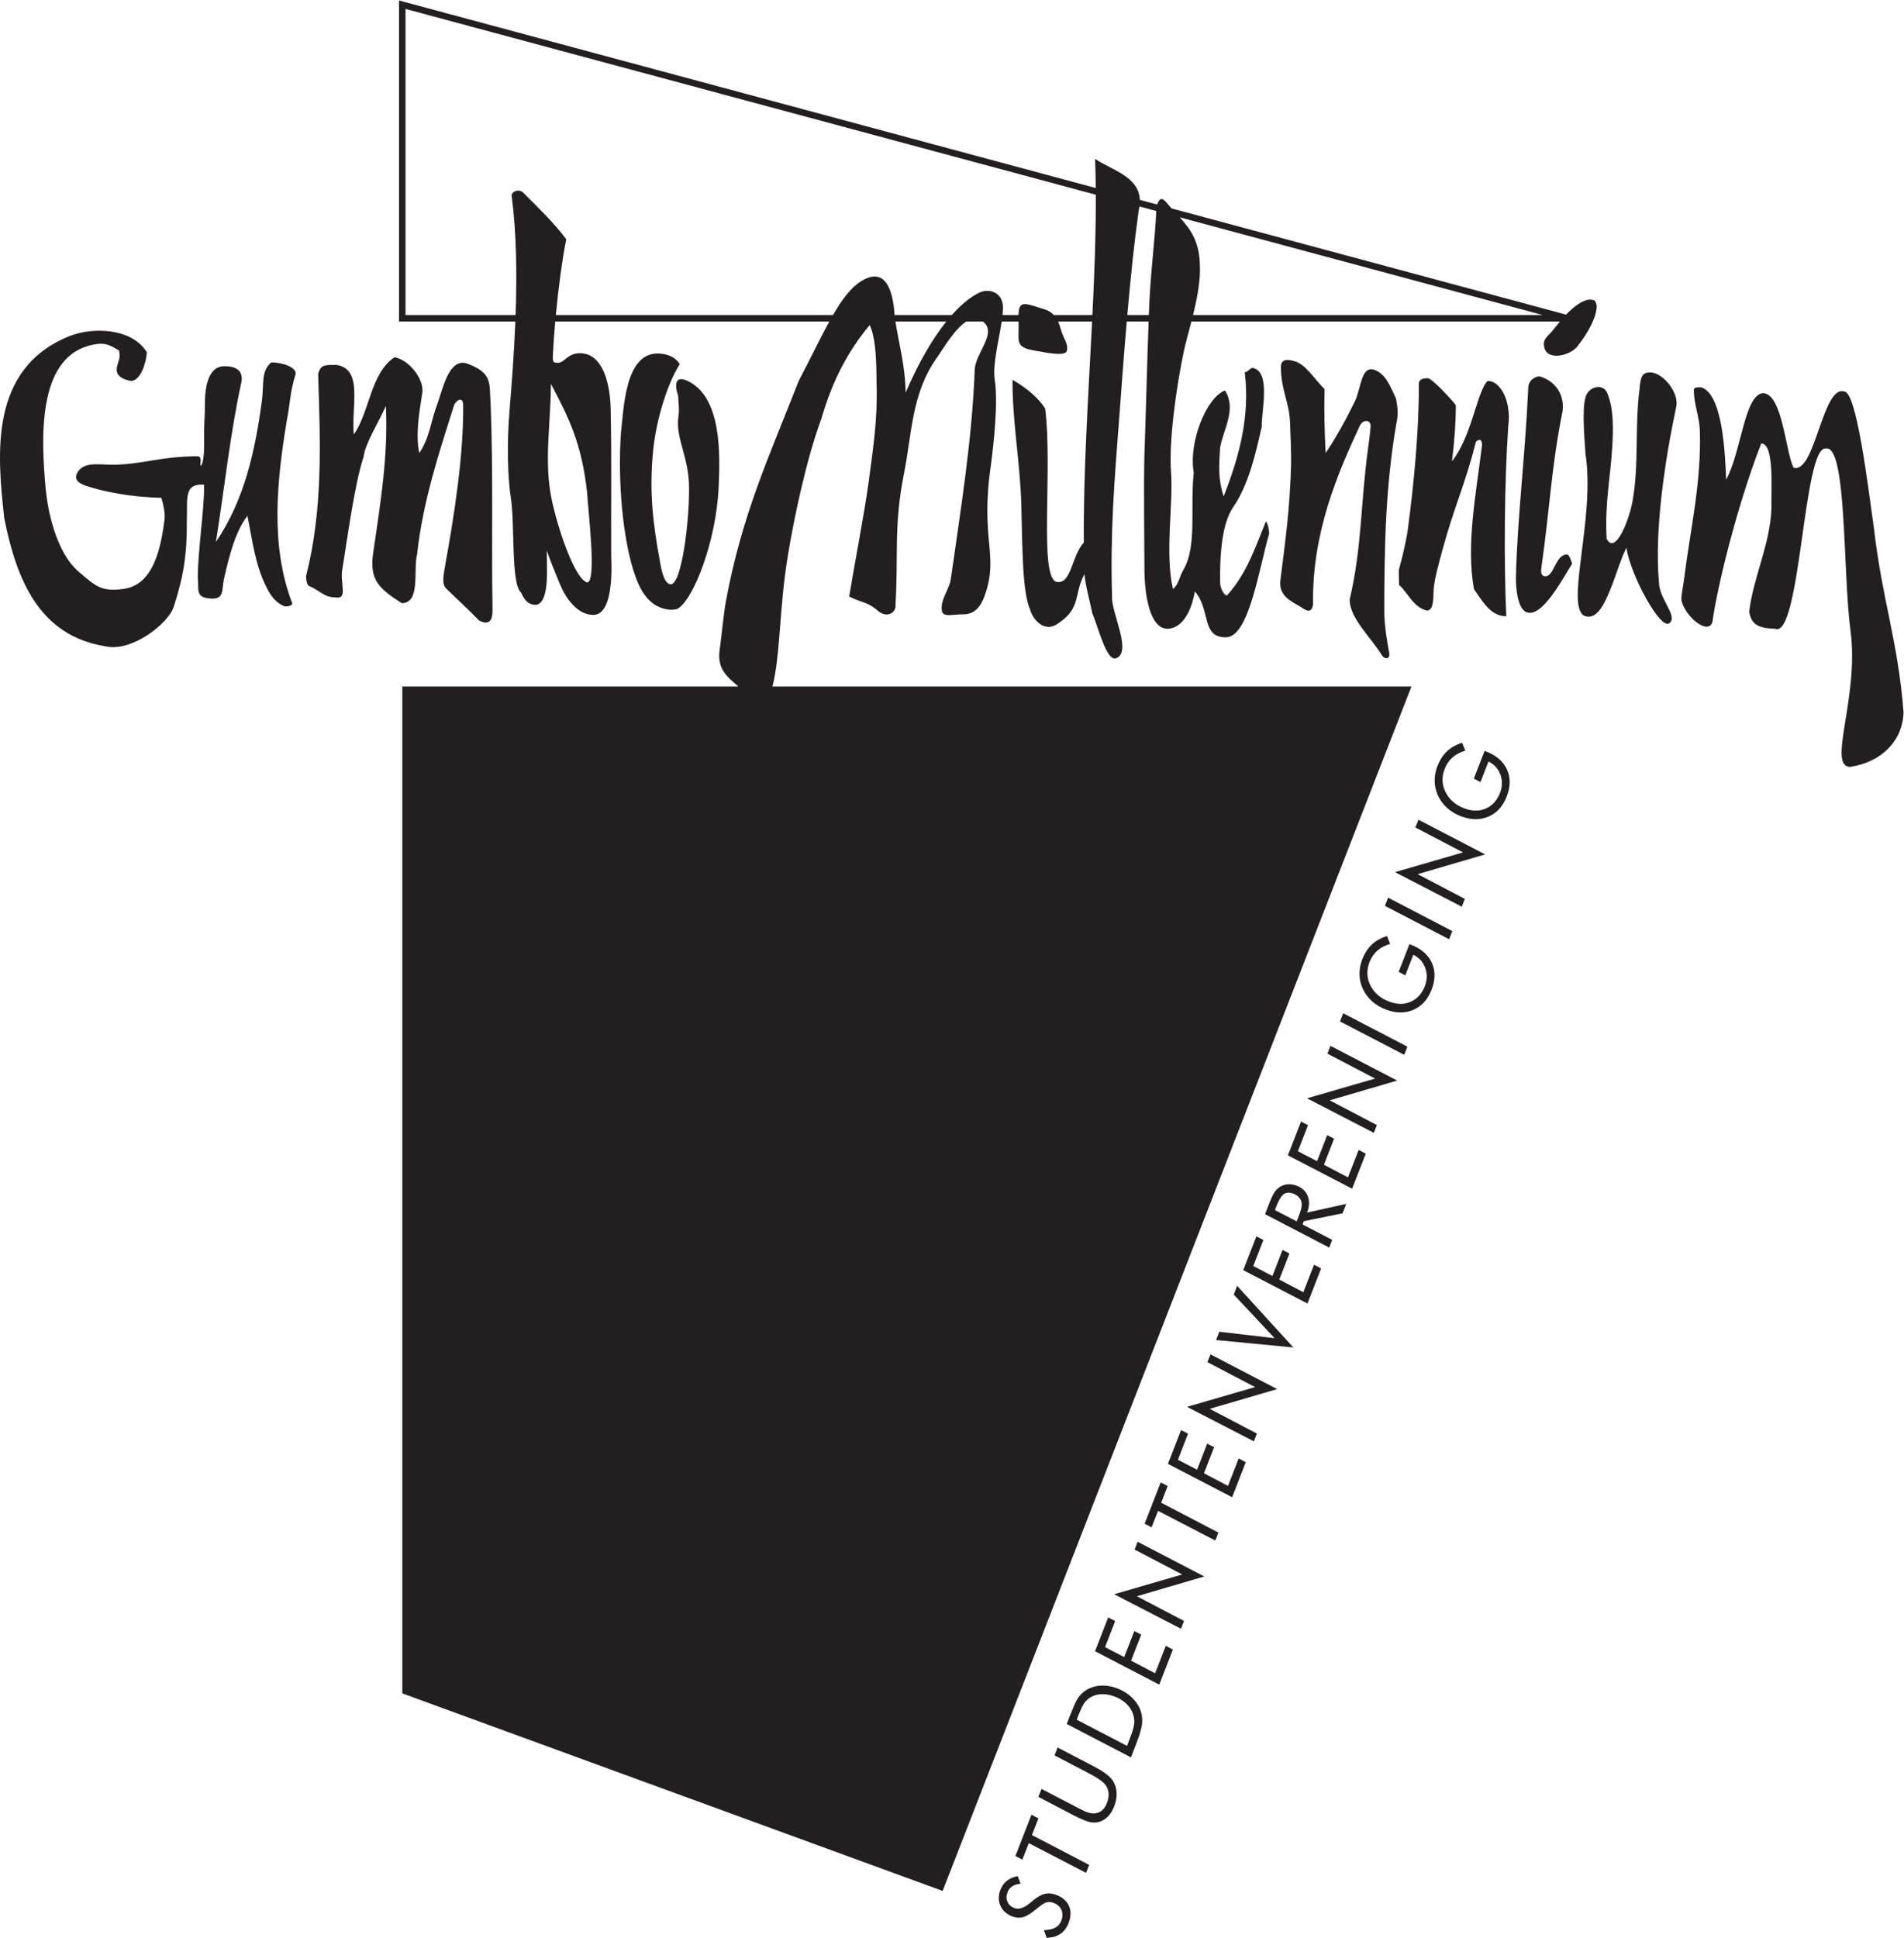 <?xml version="1.0" encoding="UTF-8" standalone="no"?>
<svg
   xmlns:dc="http://purl.org/dc/elements/1.1/"
   xmlns:cc="http://creativecommons.org/ns#"
   xmlns:rdf="http://www.w3.org/1999/02/22-rdf-syntax-ns#"
   xmlns:svg="http://www.w3.org/2000/svg"
   xmlns="http://www.w3.org/2000/svg"
   viewBox="0 0 865.423 880.58"
   height="880.58"
   width="865.423"
   xml:space="preserve"
   id="svg29"
   version="1.1"><defs
     id="defs33"><clipPath
       id="clipPath45"
       clipPathUnits="userSpaceOnUse"><path
         id="path43"
         d="M 0,660.435 H 649.067 V 0 H 0 Z" /></clipPath></defs><g
     transform="matrix(1.333,0,0,-1.333,0,880.58)"
     id="g37"><g
       id="g39"><g
         clip-path="url(#clipPath45)"
         id="g41"><g
           transform="translate(534.276,471.584)"
           id="g47"><path
             id="path49"
             style="fill:#231f20;fill-opacity:1;fill-rule:nonzero;stroke:none"
             d="m 0,0 c -3.926,-0.091 -4.301,-7.352 -7.291,-7.442 -0.936,0 -1.776,0.454 -1.402,2.994 2.803,19.332 3.365,34.125 7.197,53.183 0.842,5.718 -2.524,10.528 -7.852,11.98 -1.776,-0.09 -3.925,-1.543 -3.833,-4.265 -1.028,-22.689 -3.739,-44.199 -4.206,-64.437 0,-2.632 0.373,-11.98 4.674,-11.889 5.048,-0.272 11.498,11.98 14.488,16.7 C 1.683,-2.632 0.841,0 0,0" /></g><g
           transform="translate(100.817,533.116)"
           id="g51"><path
             id="path53"
             style="fill:#231f20;fill-opacity:1;fill-rule:nonzero;stroke:none"
             d="m 0,0 c 0.28,2.451 -5.141,4.084 -8.413,3.903 -3.459,-3.267 -2.337,-6.807 -3.084,-12.979 -2.244,-16.517 -5.796,-33.67 -15.705,-48.191 2.898,18.151 4.955,37.483 8.693,54.453 0.748,3.812 -1.682,5.536 -5.982,5.446 -5.609,-0.091 -6.543,-7.986 -6.45,-13.341 0,-3.358 -0.374,-7.533 -0.281,-10.165 0,-1.815 0.281,-9.529 -1.215,-10.527 -0.187,1.633 0.655,3.357 -1.215,3.357 -12.9,-0.181 -17.107,-2.45 -27.576,-2.904 -4.861,-0.181 -10.282,1.271 -12.807,-2.087 -1.776,-2.451 -0.56,-3.993 2.244,-4.992 6.17,-2.087 15.611,-3.993 25.987,-4.175 0.654,-1.996 1.308,-5.173 1.122,-7.169 -1.309,-10.528 -4.02,-22.87 -14.396,-23.96 -7.385,-0.907 -9.161,1.09 -14.583,5.627 -8.6,7.17 -11.03,22.689 -11.591,28.679 -1.589,17.335 -2.711,43.835 14.676,48.645 5.702,1.543 7.104,0.182 10.376,-1.634 0.468,-2.813 -0.093,-2.904 -0.654,-5.264 -0.748,-2.813 1.028,-4.265 4.02,-4.991 4.113,-0.998 6.075,7.26 6.075,9.711 -5.235,8.35 -18.508,8.531 -26.173,5.537 -27.857,-11.074 -24.772,-40.659 -22.435,-62.169 4.206,-20.964 11.872,-40.023 34.493,-43.653 8.974,-2.087 21.5,7.805 23.277,13.432 3.458,10.618 4.58,18.151 4.486,29.677 0.281,7.169 -1.121,12.524 5.889,11.98 0.094,-8.804 -2.149,-22.235 -2.149,-31.947 0.467,-3.539 -0.935,-6.352 3.832,-6.806 5.609,-0.635 4.113,2.904 5.235,7.26 1.495,6.444 3.552,15.338 7.852,20.874 1.589,-7.533 2.524,-16.517 6.45,-24.231 1.683,-3.54 3.459,-5.355 5.983,-6.535 0.747,-0.272 3.178,0 2.804,1.089 -7.572,19.784 -5.141,42.02 -1.776,62.349 C -1.869,-10.074 -1.963,-6.08 0,0" /></g><g
           transform="translate(507.168,530.667)"
           id="g55"><path
             id="path57"
             style="fill:#231f20;fill-opacity:1;fill-rule:nonzero;stroke:none"
             d="m 0,0 c -3.554,-3.63 -5.235,-18.605 -12.06,-27.318 0.955,7.991 1.31,14.067 1.31,19.059 0,0.363 -7.946,9.257 -9.629,9.257 -1.869,0 -3.084,-0.454 -2.991,-2.269 0.094,-15.882 -1.87,-35.123 -3.645,-48.373 -0.468,-4.084 -1.871,-9.983 -3.179,-14.702 0,-1.724 0,-3.449 0.093,-5.174 2.992,-2.45 4.674,-7.532 9.536,-8.712 2.336,0.272 2.055,3.993 2.243,7.17 0.186,3.539 2.056,9.892 2.898,13.16 4.3,15.791 7.852,22.598 11.497,37.209 1.403,1.361 2.244,0.545 2.057,-1.452 -2.057,-16.789 -5.421,-33.58 -2.711,-48.736 2.711,-3.811 5.608,-9.347 11.03,-9.257 -0.84,18.151 -0.654,45.56 0.655,64.527 C 8.413,-5.809 3.645,0.544 0,0" /></g><g
           transform="translate(142.228,471.675)"
           id="g59"><path
             id="path61"
             style="fill:#231f20;fill-opacity:1;fill-rule:nonzero;stroke:none"
             d="m 0,0 c 1.963,17.969 7.478,34.668 12.713,51.095 1.589,2.36 2.992,1.906 2.992,-0.182 0.186,-16.971 -2.992,-37.391 -6.17,-54.907 -0.374,-2.45 -1.309,-6.081 0.373,-7.714 4.207,-4.084 6.451,-6.081 11.219,-10.891 4.487,-2.269 4.579,1.543 4.579,4.084 -0.373,23.596 0.281,46.376 -0.653,70.064 -0.562,6.534 1.028,10.164 -8.226,13.522 C 10.75,66.796 8.693,56.086 7.011,51.549 4.487,44.924 4.487,40.113 0.748,34.486 -0.561,40.658 0.654,47.918 1.776,55.088 2.43,59.444 -2.43,66.069 -7.665,67.159 c -8.226,-5.355 -8.6,-18.969 -13.928,-26.319 -0.935,9.438 3.365,22.416 -5.983,23.687 -3.459,0 -5.422,0.272 -6.169,-3.177 0.747,-23.596 1.682,-45.922 -4.113,-68.793 0,-1.089 0.186,-3.086 1.121,-3.448 3.179,-1.271 5.235,-3.903 8.694,-3.812 4.673,-0.908 1.682,4.628 2.524,9.53 1.776,10.527 4.019,28.315 7.291,38.48 0.561,4.628 5.234,11.798 7.571,17.243 C -9.815,33.397 -12.526,17.424 -14.956,0.544 -16.452,-8.895 -12.713,-11.89 -5.235,-16.7 1.309,-16.609 -1.402,-5.446 0,0" /></g><g
           transform="translate(562.507,533.662)"
           id="g63"><path
             id="path65"
             style="fill:#231f20;fill-opacity:1;fill-rule:nonzero;stroke:none"
             d="m 0,0 c -3.271,-0.092 -3.085,-2.723 -3.552,-6.444 -1.495,-12.706 -0.094,-24.868 -2.244,-37.21 -1.028,-6.262 -5.89,-18.878 -8.88,-13.069 -0.655,11.98 1.309,21.237 1.869,30.585 0.468,6.807 0.561,14.248 -1.776,19.331 -1.121,2.541 -4.954,2.36 -6.73,-0.363 -1.962,-2.905 -1.028,-14.067 -0.561,-20.692 3.458,-22.327 -7.665,-53.728 0.28,-55.361 4.02,-0.817 6.544,4.991 8.881,10.981 1.495,3.902 2.899,8.712 4.768,12.433 1.495,-9.529 11.871,-28.588 14.769,-25.593 2.804,2.36 -3.553,8.168 -3.646,13.704 -1.589,17.516 1.869,41.022 5.89,59.99 C 10.096,-6.898 4.487,0.091 0,0" /></g><g
           transform="translate(231.78,536.475)"
           id="g67"><path
             id="path69"
             style="fill:#231f20;fill-opacity:1;fill-rule:nonzero;stroke:none"
             d="m 0,0 c -1.683,2.814 -5.049,3.63 -7.666,3.63 -11.03,-0.091 -11.403,-18.968 -12.338,-26.501 -1.215,-15.609 0.374,-37.391 5.047,-49.915 2.244,-5.99 5.234,-9.53 9.723,-10.619 1.963,-0.544 3.832,-0.363 4.673,0.091 5.235,3.267 12.994,22.689 13.834,41.475 0.468,10.891 1.217,31.039 -11.029,36.303 -1.963,0.817 -3.459,0.454 -3.459,-1.724 0,-2.542 0.747,-2.542 0.747,-4.811 0.093,-1.633 0.374,-3.721 0,-5.898 -1.028,-7.443 3.647,-13.614 3.647,-24.323 0.092,-11.889 -2.617,-33.217 -6.357,-32.763 -2.525,0.363 -3.271,6.262 -3.552,7.714 -2.431,12.979 -3.646,23.687 -2.431,36.847 C -8.414,-21.237 -5.049,-8.168 0,0" /></g><g
           transform="translate(638.973,480.568)"
           id="g71"><path
             id="path73"
             style="fill:#231f20;fill-opacity:1;fill-rule:nonzero;stroke:none"
             d="m 0,0 c -2.057,14.431 -5.89,46.468 -10.096,46.558 -7.479,2.36 -9.909,-28.134 -17.294,-25.956 -2.711,4.991 -3.739,25.321 -10.47,25.412 -6.356,-0.727 -7.291,-19.785 -12.525,-29.496 -0.375,9.167 -1.215,29.405 -8.6,31.492 -1.309,-0.09 -2.431,0.181 -2.431,-1.18 0.093,-4.719 1.869,-8.803 2.057,-13.431 0.56,-17.789 -3.084,-32.672 -5.421,-51.096 -0.282,-2.36 -1.03,-5.263 -0.842,-7.079 1.682,-6.081 9.348,-11.707 10.562,-7.169 1.403,10.527 7.946,38.48 16.64,60.806 4.486,-0.091 3.365,-14.975 3.458,-22.598 -0.56,-12.071 -6.169,-23.052 -7.572,-34.76 0.749,-4.81 3.834,-5.627 8.787,-5.808 8.787,-3.631 9.629,62.803 17.388,61.441 7.198,1.271 5.702,-42.564 8.413,-62.44 2.897,-22.598 -8.039,-45.831 -0.187,-46.103 11.217,1.724 18.041,9.347 18.228,18.695 C 8.132,-37.936 2.897,-25.048 0,0" /></g><g
           transform="translate(476.039,524.676)"
           id="g75"><path
             id="path77"
             style="fill:#231f20;fill-opacity:1;fill-rule:nonzero;stroke:none"
             d="m 0,0 c -1.869,3.902 -3.458,8.621 -7.571,9.892 -4.395,1.361 -4.395,-6.534 -6.451,-10.709 -3.084,-6.353 -6.45,-12.433 -10.002,-17.698 -0.373,7.533 -0.56,13.886 -0.373,21.782 -3.459,3.358 -6.45,8.713 -10.563,9.62 -1.403,0.363 -4.301,1.089 -4.301,-2.088 0,-7.804 2.805,-11.889 3.084,-18.604 0.189,-4.356 0.468,-11.072 0.375,-14.884 -0.467,-15.247 -1.87,-24.958 -3.645,-39.207 -0.656,-5.355 3.738,-7.169 6.917,-9.075 1.028,-0.545 3.552,-2.995 4.206,0.726 -0.373,24.776 8.507,45.015 15.985,61.078 0.935,2.088 3.927,2.269 3.646,-0.544 -0.188,-2.179 -0.561,-5.173 -0.841,-6.989 -2.618,-19.148 -2.057,-33.67 -6.264,-51.639 -0.28,-6.262 7.386,-13.16 11.03,-19.241 0.936,-1.27 2.806,-1.361 2.431,0.998 -0.56,2.814 -1.682,9.167 -1.682,13.796 0,21.781 0.373,42.745 4.113,64.346 C 0.748,-5.446 0.655,-3.812 0,0" /></g><g
           transform="translate(406.8,553.2)"
           id="g79"><path
             id="path81"
             style="fill:#231f20;fill-opacity:1;fill-rule:nonzero;stroke:none"
             d="M 0,0 C 1.447,5.879 2.678,12.205 2.309,17.67 2.041,25.423 -1.166,29.621 -4.545,33.32 L 119.279,0 Z M -14.892,4.329 C -14.95,2.921 -15.007,1.477 -15.063,0 h -7.344 c 1.078,12.305 2.321,24.429 3.87,35.64 0.116,0.473 0.206,0.931 0.27,1.372 l 5.736,-1.543 C -12.977,25.348 -14.186,17.876 -14.892,4.329 M -34.308,0 h -13.16 c -0.755,0.812 -1.708,1.455 -2.945,1.879 C -57.318,3.984 -59.33,5.35 -59.52,0 h -5.437 c 0.103,0.985 0.148,1.892 0.148,2.696 -0.093,5.173 -4.861,6.534 -8.132,4.9 C -75.833,6.193 -78.99,3.677 -82.255,0 h -19.524 c 0,0.265 -0.047,0.528 -0.047,0.79 -0.561,7.442 -2.99,15.972 -11.404,10.709 -3.416,-2.098 -6.45,-6.176 -9.541,-11.499 h -94.502 c 0.899,9.401 2.206,19.119 3.554,25.839 -4.301,5.808 -10.096,11.253 -14.584,15.791 -1.589,1.633 -4.205,0.454 -4.019,-1.089 1.648,-12.496 1.821,-26.617 1.332,-40.541 h -37.543 V 104.358 L -33.154,41.02 C -33.094,27.888 -33.616,14.055 -34.308,0 m -63.686,-26.437 c -0.163,9.582 -2.46,17.297 -3.479,24.232 h 17.36 c -4.616,-5.751 -9.385,-13.785 -13.881,-24.232 M -206.615,-60.47 c 0.561,-8.35 3.272,-30.676 0,-30.676 -3.926,1.089 -9.348,16.246 -11.872,27.318 -2.991,13.522 -0.561,25.502 -0.467,40.386 6.169,-11.617 10.563,-20.602 12.339,-37.028 M 135.608,5.28 c -2.781,0 -5.869,-2.497 -8.397,-5.131 L -7.345,36.357 c -0.375,0.42 -0.742,0.845 -1.096,1.28 -1.875,2.254 -2.642,2.851 -3.848,0.051 l -5.847,1.572 c -0.331,8.024 -9.752,10.233 -15.264,13.987 0.121,-3.259 0.228,-6.576 0.228,-9.94 l -237.565,63.927 V -2.205 h 39.664 c -0.425,-10.603 -1.211,-21.037 -1.997,-30.494 -0.935,-10.891 -0.56,-23.143 0.374,-28.951 1.589,-9.802 0,-29.677 3.553,-32.944 0.84,-1.725 1.962,-4.357 5.328,-4.175 4.393,1.18 3.459,11.979 3.459,18.514 1.588,-4.537 2.336,-6.262 4.58,-11.708 1.87,-4.537 5.889,-10.345 11.404,-10.255 7.011,0.181 6.076,17.426 5.981,19.966 -0.091,16.881 0.189,32.763 -0.185,50.189 -0.187,9.075 -2.804,19.058 -10.47,19.058 -4.206,0 -5.235,-3.176 -7.385,-3.266 -1.495,0 -1.962,0 -1.869,2.177 0.165,3.649 0.45,7.711 0.824,11.889 h 93.459 c -3.2,-5.802 -6.52,-12.815 -10.433,-20.239 -9.722,-24.957 -19.349,-45.286 -24.864,-75.327 -0.749,-4.083 -1.498,-12.252 -2.151,-16.789 -0.748,-6.081 2.617,-8.804 6.45,-12.071 H -269.62 v -343.238 l 184.246,-67.341 159.849,410.579 h -217.899 c 2.711,10.255 2.337,26.591 5.141,43.835 2.056,12.796 6.357,33.489 11.592,47.555 3.645,12.707 8.974,22.871 16.453,31.856 2.336,-5.173 2.242,-14.158 2.336,-20.057 0.374,-12.797 -1.309,-22.598 -2.619,-32.853 -1.494,-11.164 -4.766,-27.772 -6.729,-39.661 5.141,-2.541 5.889,-1.542 10.096,-5.082 2.711,-2.269 5.983,-0.545 5.702,2.269 1.028,17.334 -0.653,26.954 2.898,44.742 2.711,13.432 2.525,27.318 11.217,39.479 1.845,2.559 5.872,9.671 10.021,12.343 h 5.663 c 5.118,-3.814 -2.603,-10.802 -2.785,-16.427 -0.933,-24.323 -4.767,-47.374 -8.132,-71.243 -0.467,-3.54 -3.645,-7.079 -3.084,-10.981 0.561,-2.269 3.272,-1.181 7.291,-1.181 4.02,0 6.077,2.814 7.384,6.535 4.862,13.977 -1.682,18.606 2.058,44.379 0.934,6.898 2.524,21.419 1.308,29.042 -0.799,4.938 1.393,13.437 2.367,19.876 h 5.74 c 0,-0.315 0.027,-0.649 0.027,-0.999 0.186,-5.536 -1.404,-7.804 5.42,-8.894 2.805,-0.453 10.564,-2.268 11.031,-0.09 0.561,2.542 -1.028,3.721 -2.057,7.351 -0.255,0.937 -0.553,1.822 -0.935,2.632 h 11.604 c -1.275,-25.418 -3.029,-51.473 -2.816,-75.328 -4.206,-4.538 -4.206,-14.338 -9.254,-13.431 -6.17,1.27 -1.309,38.208 -3.927,59.081 -2.056,3.268 -5.796,6.717 -11.124,9.802 -0.186,-13.341 2.618,-28.406 2.991,-42.746 0.375,-15.338 0.375,-29.677 2.992,-35.576 0.748,-2.995 4.767,-8.44 9.816,-4.538 7.664,5.173 5.047,9.802 8.692,16.609 0.562,-4.81 1.496,-7.533 2.712,-13.341 2.056,-4.901 4.861,-16.427 8.038,-15.338 5.703,1.905 -1.589,15.61 -1.308,20.874 -0.654,21.872 0.749,39.116 2.336,59.717 0.831,11.127 1.683,22.732 2.67,34.215 h 7.453 c -0.527,-14.613 -0.942,-31.768 -1.427,-45.378 -0.282,-11.072 0,-29.95 0,-38.753 0,-9.439 1.961,-20.51 7.758,-20.601 5.981,0.091 8.599,7.714 9.44,12.705 5.517,-6.262 2.058,-15.882 10.75,-15.609 7.759,0.272 11.124,23.505 14.583,35.303 0,0.999 -0.374,3.45 -1.122,4.175 -3.365,-8.168 -6.45,-17.788 -13.274,-25.229 -0.935,0 -2.243,2.177 -2.335,4.446 -0.095,10.619 0.747,20.148 4.485,25.684 5.422,7.896 7.759,18.877 9.723,27.408 -0.188,5.173 3.364,19.241 -3.366,20.057 -0.841,-0.453 -1.308,-1.27 -2.431,-1.542 1.87,-15.065 -1.961,-28.952 -7.198,-42.293 -1.962,6.081 -1.588,10.347 -1.213,16.608 1.12,6.354 5.7,13.07 1.681,19.513 C 4.646,-27.979 -1.617,-43.318 0.252,-53.754 -1.056,-65.462 1.468,-78.803 -3.3,-86.88 c -1.309,-2.178 -1.589,-4.991 -3.552,-6.535 -2.804,12.343 0.187,29.133 -0.654,40.024 -0.748,10.527 1.777,28.86 4.393,41.112 0.616,2.858 1.595,6.336 2.558,10.074 h 125.658 c -1.3,-1.539 -2.289,-2.866 -2.768,-3.449 -1.682,-1.815 -3.085,-2.723 -2.617,-5.173 0.935,-4.992 8.787,-2.995 11.218,0 3.365,4.175 6.73,9.892 6.73,14.067 -0.468,1.634 -0.468,1.816 -2.058,2.04" /></g><g
           transform="translate(502.548,395.183)"
           id="g83"><path
             id="path85"
             style="fill:#231f20;fill-opacity:1;fill-rule:nonzero;stroke:none"
             d="M 0,0 3.673,9.439 3.832,9.381 c 3.617,-1.327 6.091,-3.382 7.413,-6.156 1.32,-2.779 1.31,-5.896 -0.035,-9.351 -1.287,-3.31 -3.337,-5.578 -6.146,-6.806 -2.806,-1.228 -5.912,-1.217 -9.312,0.029 -1.855,0.68 -3.481,1.653 -4.873,2.911 -1.39,1.258 -2.453,2.72 -3.188,4.374 -0.684,1.561 -1.039,3.183 -1.039,4.847 -0.018,1.665 0.278,3.329 0.923,4.988 0.82,2.105 1.917,3.807 3.279,5.092 1.359,1.285 3.089,2.253 5.173,2.896 l 1.06,-2.674 C -4.693,8.985 -6.159,8.208 -7.3,7.196 -8.439,6.183 -9.318,4.894 -9.925,3.337 c -1.085,-2.789 -0.977,-5.466 0.315,-8.021 1.294,-2.555 3.483,-4.403 6.556,-5.531 2.609,-0.956 5.01,-0.944 7.199,0.032 2.188,0.977 3.785,2.746 4.778,5.299 0.829,2.13 0.875,4.203 0.138,6.22 C 8.324,3.353 6.968,4.849 4.994,5.814 L 2.265,-1.202 Z m -4.098,-43.67 -22.787,11.775 23.211,6.73 -16.246,8.493 1.035,2.658 22.744,-11.833 -23.005,-6.735 16.083,-8.429 z m -4.317,-11.096 -21.897,11.378 1.087,2.797 21.891,-11.398 z m -17.213,-11.116 3.672,9.44 0.159,-0.058 c 3.618,-1.326 6.092,-3.381 7.414,-6.156 1.321,-2.778 1.309,-5.897 -0.035,-9.351 -1.287,-3.309 -3.337,-5.577 -6.145,-6.805 -2.808,-1.228 -5.915,-1.218 -9.313,0.029 -1.854,0.68 -3.481,1.651 -4.873,2.91 -1.392,1.259 -2.453,2.721 -3.187,4.374 -0.685,1.561 -1.041,3.183 -1.041,4.848 -0.016,1.664 0.279,3.329 0.924,4.987 0.819,2.106 1.917,3.808 3.277,5.093 1.361,1.284 3.091,2.252 5.174,2.896 l 1.061,-2.674 c -1.782,-0.546 -3.247,-1.323 -4.387,-2.335 -1.14,-1.013 -2.02,-2.302 -2.625,-3.859 -1.085,-2.789 -0.978,-5.467 0.314,-8.022 1.294,-2.555 3.483,-4.404 6.555,-5.53 2.61,-0.957 5.012,-0.945 7.2,0.031 2.189,0.977 3.786,2.746 4.779,5.299 0.829,2.129 0.875,4.204 0.139,6.221 -0.738,2.017 -2.094,3.512 -4.068,4.478 l -2.729,-7.016 z m 1.888,-28.281 -21.898,11.379 1.088,2.797 21.89,-11.4 z m -10.35,-26.606 -22.787,11.775 23.21,6.729 -16.245,8.494 1.034,2.658 22.745,-11.833 -23.007,-6.735 16.083,-8.429 z m -5.176,-5.811 2.413,-1.289 -4.645,-11.943 -21.898,11.377 4.482,11.522 2.383,-1.227 -3.458,-8.89 6.537,-3.392 3.452,8.874 2.352,-1.211 -3.459,-8.89 8.198,-4.297 z m -10.038,-33.297 -21.897,11.379 1.402,3.605 c 0.76,1.952 1.403,3.299 1.928,4.032 0.523,0.731 1.164,1.32 1.906,1.753 0.806,0.471 1.681,0.741 2.604,0.801 0.926,0.06 1.881,-0.086 2.843,-0.438 1.918,-0.704 3.213,-1.889 3.872,-3.542 0.661,-1.655 0.596,-3.545 -0.204,-5.658 l 13.341,2.964 -1.256,-3.225 -13.189,-2.669 -0.442,-1.135 10.114,-5.241 z m -11.106,8.927 0.706,1.813 c 0.438,1.13 0.725,1.987 0.854,2.567 0.131,0.579 0.178,1.119 0.178,1.605 -0.036,0.782 -0.354,1.483 -0.859,2.091 -0.503,0.612 -1.188,1.076 -2.051,1.393 -1.298,0.475 -2.372,0.419 -3.215,-0.173 -0.844,-0.592 -1.701,-2.01 -2.568,-4.239 l -0.463,-1.19 z m 5.92,-14.768 2.413,-1.289 -4.646,-11.942 -21.898,11.378 4.481,11.521 2.385,-1.226 -3.459,-8.892 6.537,-3.392 3.452,8.875 2.352,-1.211 -3.459,-8.889 8.199,-4.298 z m -33.397,-25.674 1.099,2.826 18.869,-2.205 -13.941,14.872 1.158,2.98 19.173,-21.017 z m 12.884,-34.548 -22.787,11.774 23.21,6.73 -16.245,8.493 1.034,2.658 22.745,-11.833 -23.006,-6.735 16.083,-8.428 z m -5.175,-5.812 2.412,-1.288 -4.646,-11.945 -21.898,11.379 4.483,11.521 2.384,-1.226 -3.459,-8.892 6.537,-3.391 3.452,8.875 2.352,-1.212 -3.459,-8.889 8.2,-4.298 z m -7.977,-27.995 -19.524,10.122 -2.186,-5.617 -2.386,1.222 5.48,14.085 2.378,-1.238 -2.21,-5.683 19.507,-10.171 z m -11.698,-30.074 -22.788,11.773 23.21,6.732 -16.244,8.492 1.034,2.659 22.745,-11.833 -23.006,-6.735 16.082,-8.429 z m -5.174,-5.811 2.411,-1.29 -4.646,-11.943 -21.897,11.379 4.481,11.521 2.384,-1.227 -3.459,-8.891 6.537,-3.391 3.453,8.875 2.351,-1.212 -3.459,-8.889 8.199,-4.299 z m -11.883,-38.033 -21.897,11.378 1.17,3.009 c 0.982,2.525 1.75,4.263 2.297,5.215 0.551,0.95 1.152,1.719 1.797,2.295 1.504,1.344 3.288,2.165 5.345,2.461 2.058,0.3 4.186,0.05 6.376,-0.754 2.065,-0.755 3.83,-1.849 5.297,-3.269 1.465,-1.421 2.475,-3.023 3.021,-4.792 0.418,-1.36 0.535,-2.806 0.346,-4.326 -0.185,-1.521 -0.887,-3.855 -2.112,-7.001 z m -1.351,3.919 0.564,1.447 c 0.886,2.28 1.439,3.899 1.664,4.843 0.221,0.949 0.299,1.813 0.237,2.579 -0.16,1.802 -0.847,3.408 -2.045,4.805 -1.196,1.399 -2.828,2.482 -4.88,3.235 -1.73,0.634 -3.382,0.853 -4.947,0.661 -1.568,-0.196 -2.923,-0.785 -4.06,-1.762 -0.53,-0.443 -1.031,-1.053 -1.487,-1.833 -0.456,-0.781 -0.99,-1.943 -1.588,-3.478 l -0.607,-1.562 z m -30.212,-17.386 1.057,2.717 13.328,-6.929 c 0.479,-0.245 0.883,-0.448 1.207,-0.599 0.324,-0.151 0.586,-0.265 0.787,-0.339 1.646,-0.604 3.071,-0.644 4.263,-0.123 1.197,0.518 2.108,1.582 2.728,3.178 0.441,1.13 0.626,2.201 0.567,3.203 -0.062,1.008 -0.378,1.942 -0.944,2.798 -0.759,1.123 -2.493,2.401 -5.188,3.808 -0.249,0.124 -0.443,0.228 -0.568,0.297 l -11.735,6.133 1.048,2.69 12.306,-6.417 0.012,-0.004 c 3.441,-1.782 5.644,-3.463 6.606,-5.023 0.73,-1.198 1.13,-2.543 1.198,-4.018 0.067,-1.477 -0.211,-3.014 -0.828,-4.6 -0.883,-2.268 -2.178,-3.866 -3.877,-4.776 -1.703,-0.907 -3.56,-0.999 -5.562,-0.263 -0.762,0.279 -1.664,0.665 -2.697,1.15 -1.032,0.49 -2.272,1.117 -3.713,1.878 z m 16.248,-25.901 -19.524,10.122 -2.187,-5.617 -2.384,1.221 5.479,14.087 2.38,-1.239 -2.212,-5.684 19.507,-10.171 z m -13.429,-22.15 -0.949,2.605 c 1.694,0.075 3.008,0.364 3.927,0.868 0.92,0.508 1.589,1.294 2.001,2.351 0.527,1.353 0.544,2.593 0.056,3.701 -0.486,1.106 -1.408,1.914 -2.748,2.405 -0.838,0.308 -1.619,0.367 -2.322,0.178 -0.709,-0.186 -1.805,-0.899 -3.277,-2.124 -1.899,-1.585 -3.438,-2.553 -4.607,-2.902 -1.169,-0.349 -2.407,-0.286 -3.698,0.187 -1.967,0.721 -3.348,1.933 -4.125,3.622 -0.782,1.694 -0.793,3.523 -0.035,5.475 0.504,1.293 1.24,2.324 2.199,3.077 0.959,0.758 2.199,1.289 3.703,1.588 l 0.959,-2.568 c -1.162,-0.132 -2.115,-0.438 -2.836,-0.916 -0.726,-0.477 -1.259,-1.146 -1.591,-2 -0.459,-1.178 -0.467,-2.271 -0.024,-3.27 0.445,-0.999 1.244,-1.714 2.386,-2.133 1.532,-0.563 3.364,0.066 5.494,1.878 0.372,0.313 0.663,0.559 0.859,0.729 1.555,1.255 2.914,2.016 4.066,2.272 1.152,0.257 2.433,0.13 3.826,-0.381 2.129,-0.78 3.576,-2.04 4.333,-3.771 0.757,-1.732 0.709,-3.699 -0.141,-5.886 -0.622,-1.597 -1.568,-2.821 -2.825,-3.66 -1.26,-0.839 -2.806,-1.285 -4.629,-1.285 z" /></g></g></g></g></svg>